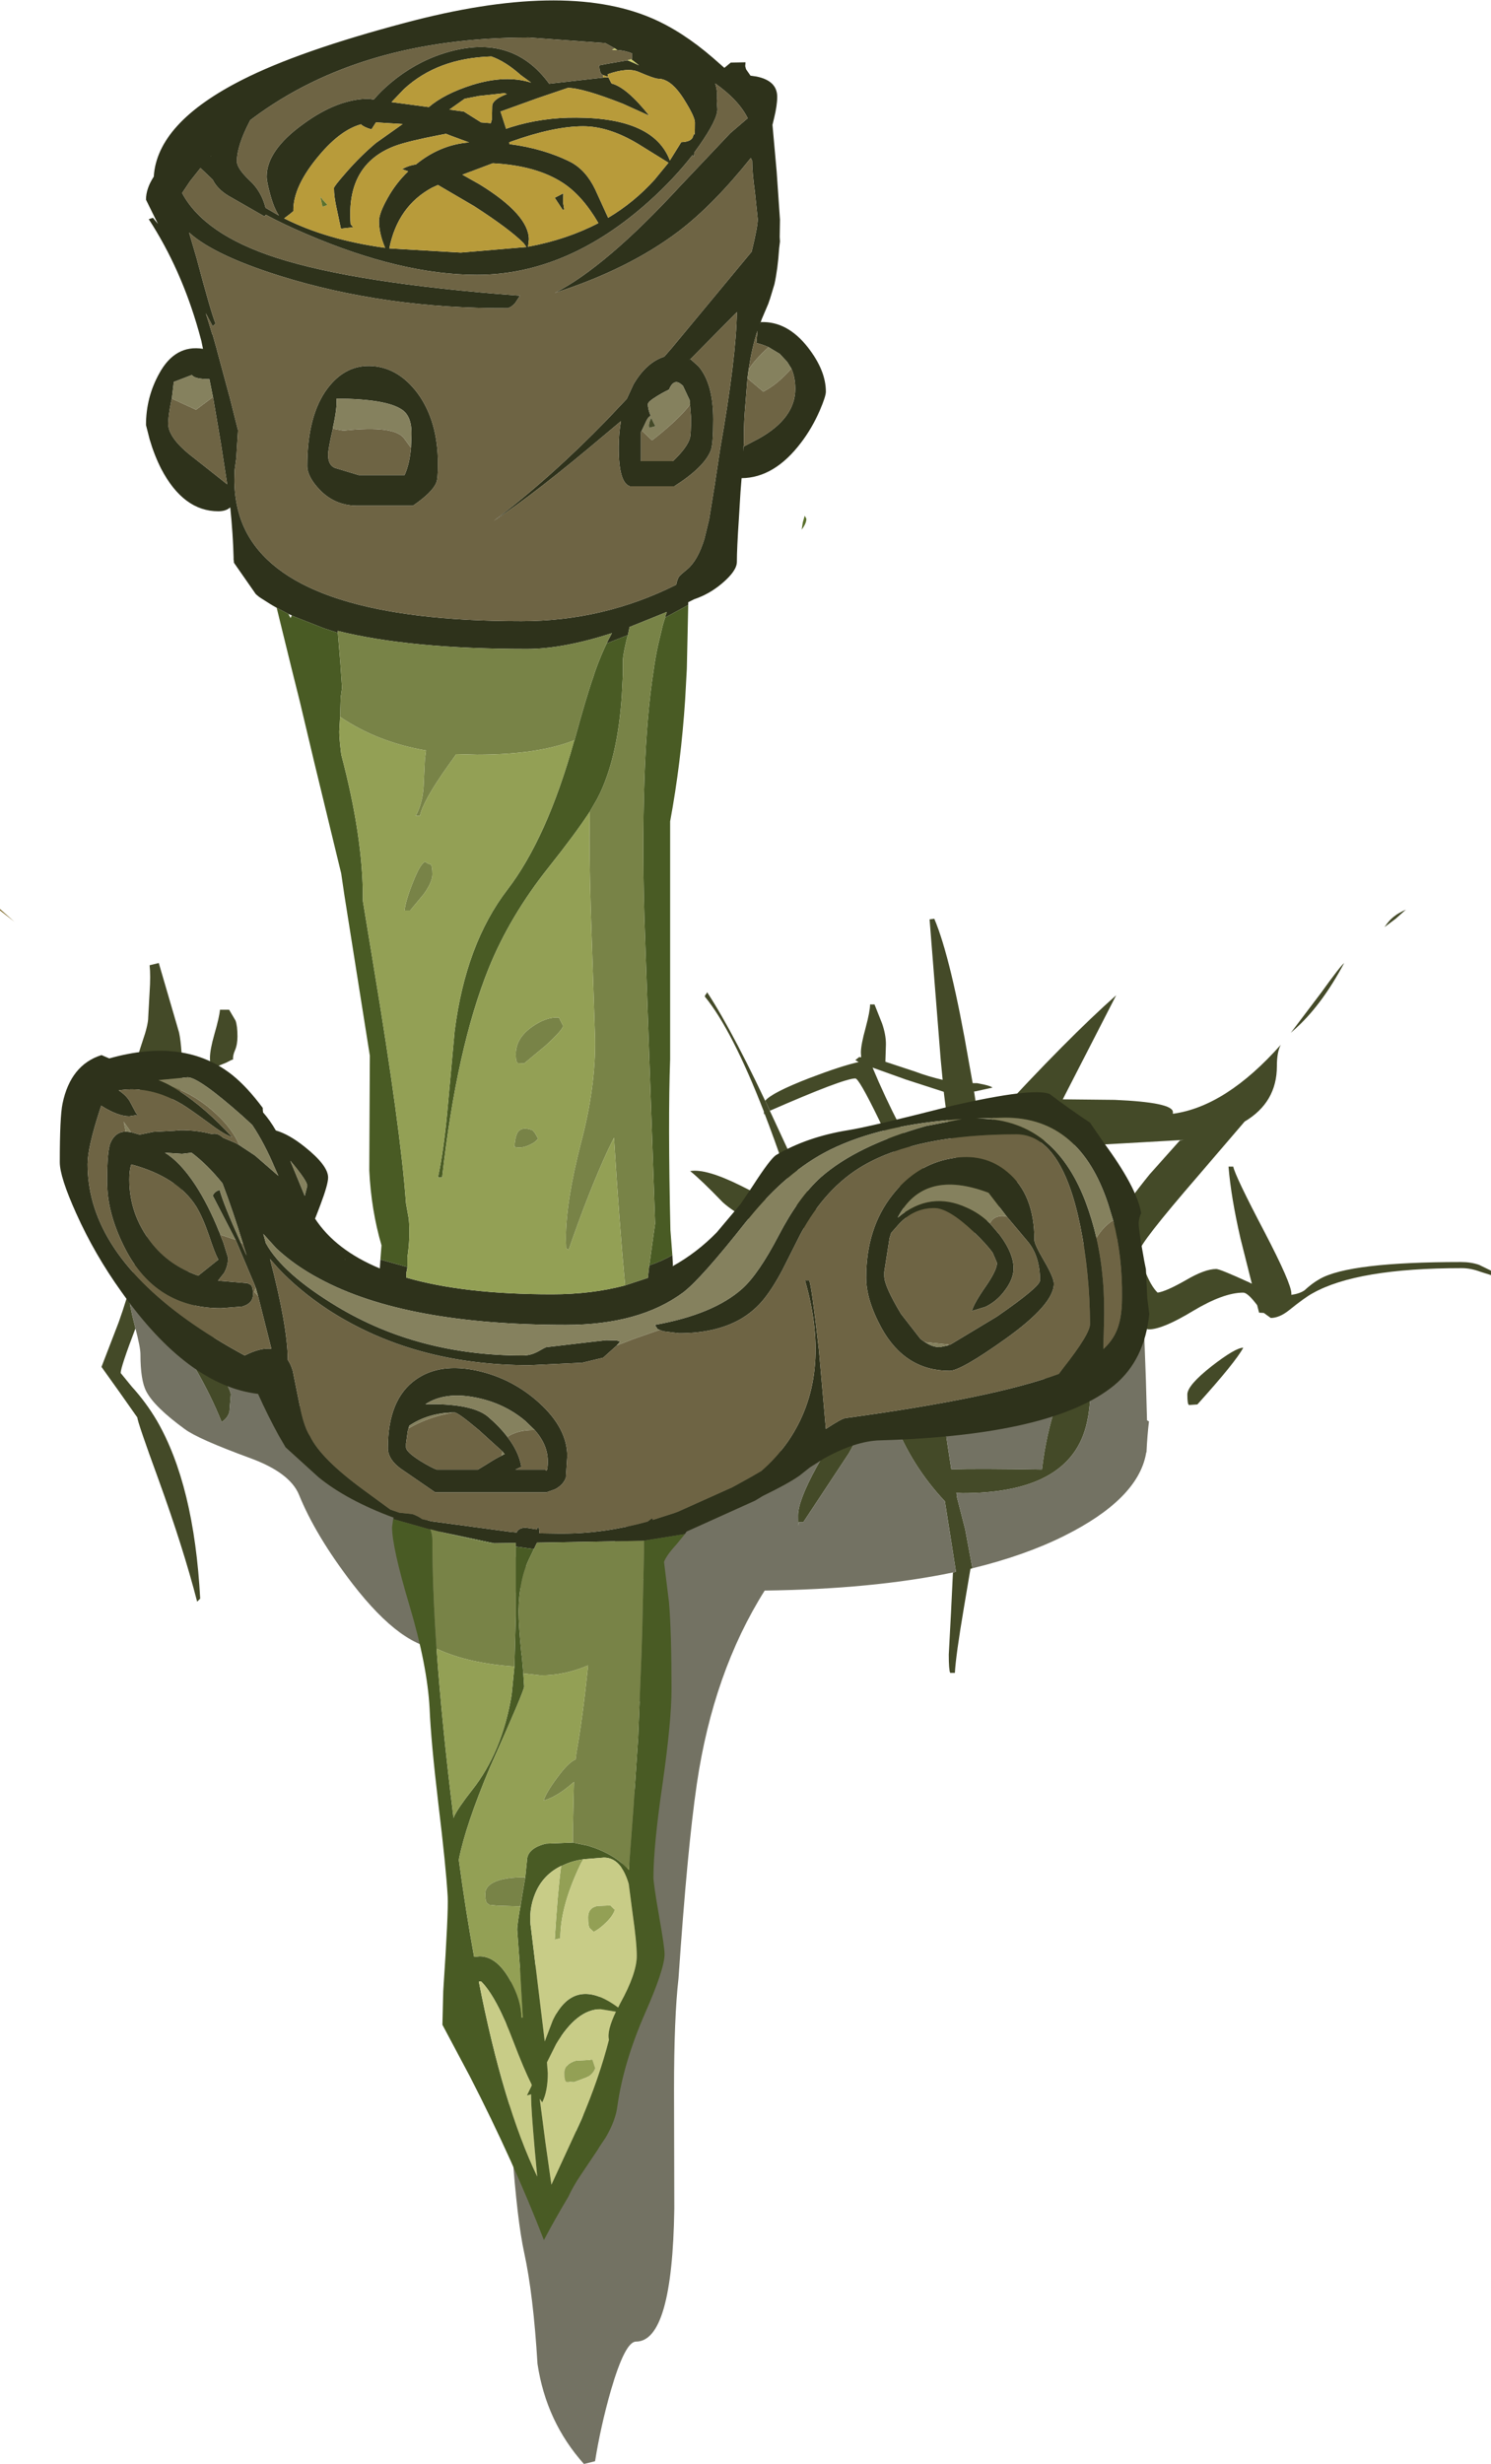 <?xml version="1.0" encoding="UTF-8" standalone="no"?>
<svg xmlns:ffdec="https://www.free-decompiler.com/flash" xmlns:xlink="http://www.w3.org/1999/xlink" ffdec:objectType="frame" height="442.9px" width="268.1px" xmlns="http://www.w3.org/2000/svg">
  <g transform="matrix(1.0, 0.0, 0.0, 1.0, 8.5, -60.35)">
    <use ffdec:characterId="779" height="442.9" transform="matrix(1.0, 0.0, 0.0, 1.0, -8.5, 60.35)" width="268.1" xlink:href="#shape0"/>
  </g>
  <defs>
    <g id="shape0" transform="matrix(1.0, 0.0, 0.0, 1.0, 8.5, -60.35)">
      <path d="M190.3 282.5 L191.3 280.9 Q194.5 276.0 198.25 271.4 L203.65 265.35 204.35 265.25 187.65 266.2 Q181.45 266.2 178.85 265.25 L177.35 268.0 Q170.45 279.8 165.35 282.95 L166.35 284.45 Q166.35 285.9 165.6 287.15 164.55 288.75 162.65 288.75 157.05 288.75 154.4 279.2 153.6 276.2 153.15 272.55 L152.9 269.35 Q152.9 268.65 149.5 261.5 145.95 254.2 145.3 254.2 143.2 254.2 129.95 260.0 L129.1 258.2 Q130.3 256.75 137.0 254.15 142.75 251.95 145.9 251.25 L145.3 250.9 146.0 250.35 146.35 250.4 146.3 249.55 Q146.3 248.15 147.15 245.1 147.95 242.1 147.95 240.9 L148.75 240.9 150.1 244.3 Q150.8 246.3 150.8 248.05 L150.7 251.2 156.0 252.95 Q158.55 253.9 161.0 254.45 L160.65 250.8 158.65 225.6 159.5 225.5 Q162.5 232.55 165.75 251.45 L166.4 255.05 167.2 255.05 168.45 255.3 Q169.75 255.6 169.95 255.85 L167.0 256.5 166.65 256.55 167.8 264.05 170.05 261.6 Q183.5 246.95 192.2 239.25 L182.6 257.95 191.95 258.05 Q202.4 258.5 202.4 260.25 L202.4 260.55 Q211.95 259.25 221.8 248.15 221.1 249.45 221.1 252.0 221.1 258.5 215.3 261.95 L206.9 271.75 Q196.35 283.95 196.35 285.3 196.35 285.95 197.25 288.45 198.4 291.5 199.65 292.7 201.15 292.5 204.75 290.45 208.15 288.45 210.2 288.45 210.85 288.45 216.1 290.85 L216.6 291.1 214.55 282.95 Q212.85 275.55 212.4 270.05 L213.25 270.05 Q213.65 271.85 218.85 281.75 223.7 291.05 223.7 292.85 L223.7 293.1 Q225.15 292.9 226.05 292.3 227.45 291.0 228.8 290.25 234.1 287.2 254.2 287.2 256.0 287.2 257.45 287.7 L259.6 288.75 259.6 289.55 257.7 288.95 Q255.95 288.3 254.35 288.3 235.55 288.3 227.55 292.8 226.15 293.55 223.3 295.85 221.55 297.25 220.0 297.25 L218.75 296.35 217.9 296.3 217.55 294.95 Q215.85 292.7 215.05 292.7 211.5 292.7 206.0 296.0 200.55 299.3 198.1 299.3 197.7 299.3 197.2 298.95 L196.75 292.5 196.5 291.25 195.95 289.15 195.9 289.0 Q193.9 282.45 190.3 282.5 M166.35 342.25 L166.0 342.35 164.85 349.15 Q163.35 358.0 163.2 361.05 L162.35 361.05 Q162.1 360.5 162.1 357.75 L162.5 350.25 162.85 343.0 163.4 342.9 162.55 337.45 161.4 330.2 Q155.45 323.9 152.25 315.7 L152.2 315.6 155.2 315.1 160.85 314.55 161.1 314.55 161.85 319.9 162.55 324.45 Q167.4 324.3 178.85 324.5 179.6 318.15 181.45 312.7 184.0 304.95 187.8 302.9 L187.6 309.95 Q187.5 315.2 186.2 318.5 182.15 328.75 164.55 328.75 L163.45 328.7 163.6 329.15 163.55 329.4 165.05 335.25 166.35 342.25 M142.35 317.85 L142.65 317.8 145.25 317.1 146.8 316.7 146.8 316.75 144.15 321.55 135.95 333.95 135.15 333.95 Q135.0 335.5 135.0 332.75 135.0 330.15 138.3 324.1 140.15 320.75 142.35 317.85 M118.65 238.7 Q123.6 246.25 130.85 262.0 139.2 280.1 142.55 286.0 L142.15 287.65 142.35 288.15 Q142.2 288.6 140.5 288.6 138.15 288.6 137.0 285.4 136.25 283.35 136.25 281.85 132.45 269.5 128.95 260.45 128.85 261.1 128.85 260.15 123.15 245.5 118.25 239.5 118.25 239.2 118.5 239.0 L118.65 238.7 M154.4 254.4 L148.4 252.25 Q152.75 262.7 159.45 273.6 L163.45 268.9 Q162.0 263.6 161.2 256.6 L154.4 254.4 M131.45 279.95 L130.05 280.5 Q125.4 279.9 121.5 276.5 117.6 272.45 115.6 270.85 118.45 270.35 124.85 273.55 131.05 276.6 131.85 278.4 L131.45 279.95 M34.2 246.65 Q34.2 248.1 33.75 249.15 33.35 250.05 33.4 250.8 33.2 250.8 32.2 251.35 L30.25 252.15 Q30.0 252.45 29.75 252.35 29.25 252.2 29.25 250.5 29.25 249.05 30.05 246.25 30.95 243.15 31.05 241.85 L32.7 241.85 33.85 243.8 Q34.2 244.75 34.2 246.65 M18.4 238.7 Q18.6 235.7 18.4 233.85 L20.05 233.45 23.7 245.95 Q24.3 248.75 24.3 255.05 24.3 256.5 22.85 257.65 21.6 258.6 20.75 258.6 17.3 258.6 16.35 255.45 L16.05 252.0 Q16.05 250.65 17.1 247.6 18.15 244.6 18.15 243.2 L18.4 238.7 M17.75 283.1 Q14.75 290.25 14.75 293.6 14.75 294.85 15.75 298.7 L15.8 298.9 15.85 299.15 Q13.2 306.1 13.2 307.15 L15.2 309.6 Q17.75 312.4 19.7 315.7 26.4 327.25 27.5 347.7 L26.95 348.25 Q24.45 338.55 19.95 326.15 16.2 315.9 16.2 315.15 L13.0 310.6 9.75 306.05 12.85 298.0 Q15.95 289.25 15.95 285.15 15.95 283.4 16.7 283.15 L17.75 283.1 M26.1 299.85 Q27.3 300.95 30.1 305.45 33.0 310.05 33.0 311.0 L32.75 314.15 Q32.4 315.3 31.35 315.95 29.45 311.2 26.65 306.35 25.55 304.5 25.55 300.3 25.55 298.6 25.85 299.2 L26.1 300.15 26.1 299.85 M223.6 246.0 L229.05 238.8 Q232.5 234.0 233.2 233.45 229.05 241.25 224.05 245.6 L223.6 246.0 M242.35 224.95 Q242.9 224.5 244.3 223.85 L242.45 225.5 240.45 227.0 Q241.3 225.7 242.35 224.95 M205.3 312.9 Q205.0 312.8 205.0 311.0 205.0 309.35 209.4 305.9 213.65 302.6 215.05 302.6 213.7 305.15 206.8 312.8 L205.3 312.9" fill="#444a28" fill-rule="evenodd" stroke="none"/>
      <path d="M197.2 298.95 L197.55 308.45 197.75 315.65 198.1 315.85 Q197.8 318.35 197.65 321.45 L197.6 321.4 197.55 321.75 Q196.0 329.85 182.9 336.4 175.8 339.95 166.35 342.25 L165.05 335.25 163.55 329.4 163.6 329.15 163.45 328.7 164.55 328.75 Q182.15 328.75 186.2 318.5 187.5 315.2 187.6 309.95 L187.8 302.9 Q184.0 304.95 181.45 312.7 179.6 318.15 178.85 324.5 167.4 324.3 162.55 324.45 L161.85 319.9 161.1 314.55 163.25 314.5 168.45 314.25 173.25 314.0 178.6 308.95 180.55 306.95 181.8 305.6 182.1 305.3 185.75 301.35 Q185.75 300.3 184.25 297.3 182.75 294.25 182.75 293.1 182.75 289.75 184.45 286.75 186.1 283.8 188.45 282.85 L190.3 282.5 Q193.9 282.45 195.9 289.0 L195.95 289.15 196.5 291.25 196.75 292.5 197.2 298.95 M162.85 343.0 Q148.4 346.0 129.0 346.25 119.75 360.95 116.8 381.0 115.1 392.55 113.5 416.0 112.7 423.0 112.7 436.0 L112.75 457.35 Q112.4 481.25 105.85 481.25 103.9 481.25 101.35 490.0 99.5 496.5 98.5 502.75 L96.5 503.25 Q89.7 495.65 88.15 485.25 87.4 472.8 85.75 465.25 84.5 459.5 83.6 447.0 82.75 435.5 82.75 427.0 82.4 422.65 82.7 419.5 83.4 413.5 87.0 413.5 90.1 413.5 92.55 426.9 93.9 434.1 95.5 446.25 L95.75 446.25 Q97.3 430.85 101.5 406.3 L108.25 366.75 Q104.4 365.95 101.55 361.55 99.5 358.3 99.5 357.0 99.5 356.35 103.05 350.5 106.55 344.7 107.25 344.25 103.4 343.9 102.05 342.55 101.25 341.75 101.25 340.25 101.25 332.6 126.0 323.25 134.85 319.9 142.35 317.85 140.15 320.75 138.3 324.1 135.0 330.15 135.0 332.75 135.0 335.5 135.15 333.95 L135.95 333.95 144.15 321.55 146.8 316.75 152.2 315.6 152.25 315.7 Q155.45 323.9 161.4 330.2 L162.55 337.45 163.4 342.9 162.85 343.0 M17.75 283.1 L19.55 279.0 Q24.3 268.65 24.25 274.25 L25.0 286.0 Q25.7 293.6 27.5 297.5 29.3 301.35 40.95 309.85 55.2 320.25 56.5 321.5 61.95 326.7 69.25 334.5 75.0 339.75 81.5 339.75 84.7 339.75 86.05 341.8 86.75 342.85 86.75 344.0 86.75 345.1 71.0 356.75 63.95 356.75 54.9 345.05 48.25 336.4 45.25 329.0 43.6 325.05 36.5 322.45 27.1 319.0 24.75 317.25 19.25 313.25 17.8 310.45 16.75 308.45 16.75 303.75 16.75 302.55 15.8 298.9 L15.75 298.7 Q14.75 294.85 14.75 293.6 14.75 290.25 17.75 283.1 M26.1 299.85 L26.1 300.15 25.85 299.2 Q25.55 298.6 25.55 300.3 25.55 304.5 26.65 306.35 29.45 311.2 31.35 315.95 32.4 315.3 32.75 314.15 L33.0 311.0 Q33.0 310.05 30.1 305.45 27.3 300.95 26.1 299.85" fill="#737263" fill-rule="evenodd" stroke="none"/>
      <path d="M-5.95 226.0 L-8.5 224.0 -8.5 223.75 -5.95 226.0" fill="#77611f" fill-rule="evenodd" stroke="none"/>
      <path d="M105.0 71.0 L105.15 70.95 105.15 69.95 Q103.95 69.45 102.5 69.35 L102.05 69.05 100.35 68.1 86.6 67.1 Q56.35 67.1 36.9 81.65 L36.5 81.95 36.45 82.05 Q34.1 86.55 34.1 89.35 34.1 90.6 36.35 92.75 38.5 94.7 39.25 97.7 L41.65 99.1 Q40.75 97.75 40.1 95.35 39.45 93.0 39.45 92.1 39.45 87.4 45.95 82.7 52.2 78.1 57.85 78.1 L58.7 78.25 Q60.0 76.7 61.8 75.2 66.05 71.65 71.1 70.0 83.4 66.0 90.25 75.4 L99.95 74.3 100.8 74.25 100.9 74.25 101.45 75.35 Q104.2 76.05 108.25 81.15 L103.5 79.0 Q96.25 76.15 93.6 76.15 L88.15 78.0 81.5 80.4 82.5 83.5 83.4 83.2 Q89.0 81.45 95.15 81.5 109.1 81.55 111.95 89.2 L114.0 85.9 Q115.55 85.85 116.0 85.15 L116.3 84.4 Q116.45 85.1 116.45 82.35 116.45 81.35 114.55 78.3 112.2 74.5 109.85 74.5 109.2 74.5 106.4 73.3 104.4 72.4 100.75 73.7 L100.85 74.15 100.8 74.1 100.7 74.1 99.95 73.85 99.85 73.8 Q99.3 73.55 99.25 72.1 L100.8 71.8 104.3 71.2 104.5 71.25 105.55 71.7 106.4 72.1 105.0 71.0 M40.05 168.9 L38.4 167.85 38.1 167.65 37.5 167.15 33.6 161.55 33.55 161.4 33.55 161.15 33.5 160.95 33.5 160.75 33.5 160.5 Q33.4 156.4 32.9 151.55 32.15 152.25 30.75 152.25 24.5 152.25 20.5 144.65 19.25 142.2 18.4 139.3 L17.75 136.75 Q17.75 131.75 20.15 127.45 23.0 122.25 28.0 123.05 L27.7 121.6 27.25 119.95 Q24.1 108.75 18.25 99.75 L19.0 99.5 19.9 100.6 17.75 96.25 Q17.75 94.25 19.15 92.1 19.75 82.45 35.05 74.7 45.3 69.5 64.35 64.45 92.85 56.85 108.65 63.6 114.15 65.95 119.7 70.75 L121.75 72.55 122.9 71.6 125.55 71.55 125.5 72.25 125.65 72.8 126.45 73.95 127.5 74.1 Q131.25 74.85 131.25 77.75 131.25 79.3 130.7 81.55 L130.4 82.8 131.15 91.15 131.75 99.85 131.7 102.95 131.75 103.75 131.6 105.0 Q131.35 108.75 130.75 111.45 L129.9 114.25 129.9 114.2 129.65 114.95 128.65 117.3 128.5 117.65 128.1 118.75 128.3 118.25 Q133.0 118.05 136.7 122.7 140.0 126.9 140.0 130.75 140.0 131.6 138.9 134.15 137.5 137.35 135.55 139.9 130.75 146.25 124.85 146.3 L124.65 148.8 124.35 153.75 Q124.0 159.0 124.0 161.35 124.0 162.95 121.35 165.2 119.05 167.15 116.35 168.05 L115.25 168.6 115.25 169.1 111.1 171.35 111.15 171.1 111.4 170.35 104.7 173.05 104.4 174.5 100.6 176.0 100.8 175.55 101.45 174.3 101.55 174.15 Q92.7 177.0 86.25 177.0 65.2 177.0 52.2 173.75 L52.25 173.95 52.25 174.1 49.8 173.3 43.95 171.0 43.95 170.95 43.55 170.8 41.25 169.6 40.05 168.9 M112.4 285.95 L112.5 287.75 112.45 287.95 Q116.85 285.5 120.4 281.85 L124.65 276.8 126.9 273.45 Q129.9 268.8 131.0 268.0 136.6 264.7 144.0 263.5 147.65 262.95 162.95 259.05 177.25 255.8 180.25 257.0 183.6 259.55 187.5 262.15 L189.9 265.65 Q195.9 273.75 196.7 278.4 196.25 279.4 196.25 280.25 196.25 281.5 197.25 287.0 L197.55 288.5 197.8 293.75 198.15 296.5 Q197.35 304.8 191.85 309.35 180.9 318.35 149.75 319.25 145.35 319.35 139.6 322.55 L137.15 324.1 135.25 325.6 Q133.2 327.05 128.65 329.25 L128.25 329.5 127.25 330.1 114.95 335.65 114.65 336.1 107.2 337.3 88.05 337.65 87.5 338.8 84.25 338.35 84.25 337.7 80.35 337.75 70.65 335.7 70.25 335.6 68.9 335.25 68.9 335.3 62.2 333.4 62.3 333.15 Q53.9 330.05 48.8 325.9 L42.85 320.5 41.6 318.35 Q39.7 314.9 37.9 310.9 25.25 309.4 13.3 292.5 8.5 285.8 5.2 278.45 2.25 271.9 2.25 269.25 2.25 261.1 2.75 258.7 4.2 251.75 9.75 250.0 L11.15 250.6 Q24.75 246.75 33.35 253.65 36.0 255.8 38.75 259.5 L38.75 259.75 38.8 260.3 Q40.0 261.65 41.1 263.55 43.5 264.25 46.3 266.5 50.5 269.85 50.5 272.0 50.5 273.25 49.1 276.95 L48.45 278.65 48.15 279.4 Q51.85 285.05 59.8 288.35 L59.85 287.55 59.9 286.75 64.75 288.1 64.65 288.75 64.55 289.1 64.55 290.0 Q74.9 293.0 90.75 293.0 97.9 293.0 103.9 291.4 L108.0 290.05 108.25 287.8 Q110.6 287.0 112.4 285.95 M83.05 85.95 L83.1 86.25 Q89.3 87.05 94.15 89.5 96.85 90.95 98.5 94.35 L100.85 99.5 Q105.55 96.7 109.2 92.65 L111.7 89.6 106.3 86.25 Q101.0 83.05 96.35 83.05 91.1 83.05 83.4 85.8 L83.05 85.95 M82.2 77.1 L77.6 77.6 75.05 78.1 72.3 80.05 74.9 80.4 78.0 82.35 79.75 82.5 79.95 81.8 80.0 79.45 Q80.0 78.25 82.65 77.25 L82.2 77.1 M92.75 96.45 L92.75 96.5 92.75 96.75 92.95 98.0 92.7 98.1 91.25 95.9 92.8 95.1 92.75 96.3 92.75 96.45 M120.5 80.0 Q120.5 81.85 117.25 86.5 L116.35 87.75 116.25 88.5 116.0 88.25 Q112.65 92.55 108.25 96.5 93.5 109.75 77.25 109.75 63.6 109.75 46.55 102.4 42.55 100.7 39.3 98.95 L39.05 99.25 32.5 95.5 Q30.55 94.3 29.75 92.65 L27.55 90.55 25.65 92.95 24.25 95.05 Q28.2 102.45 41.1 106.65 55.45 111.3 85.0 113.5 L84.15 114.8 Q83.45 115.6 82.75 115.75 60.65 115.85 41.7 109.9 29.95 106.2 25.5 102.15 L26.85 106.75 Q29.4 116.4 30.25 118.5 L29.75 119.0 28.5 116.65 29.0 118.25 29.65 120.4 29.7 120.4 30.5 123.2 30.5 123.25 32.7 131.4 32.75 131.55 34.25 137.5 34.3 137.65 34.3 137.7 34.0 142.45 34.0 142.6 33.7 144.8 33.65 146.55 33.65 147.0 Q33.7 149.55 34.25 151.8 34.85 154.3 36.05 156.45 44.8 172.0 85.25 172.0 100.05 172.0 113.1 165.45 113.25 164.55 113.6 164.0 113.75 163.75 115.1 162.65 116.95 161.1 118.15 157.25 L119.0 153.75 120.0 147.6 121.0 141.0 Q123.9 124.5 124.0 116.45 L115.85 124.7 115.35 125.15 115.65 124.9 117.1 126.2 Q119.75 129.3 119.75 135.75 119.75 140.2 119.3 141.35 118.1 144.35 112.75 147.75 L104.75 147.75 Q102.75 147.1 102.75 140.85 102.75 138.3 103.15 136.05 L100.35 138.4 Q87.9 148.95 80.25 154.0 90.45 146.3 100.6 135.85 L104.2 132.05 105.4 129.45 Q107.7 125.5 110.95 124.45 L112.3 122.9 126.65 105.6 Q127.75 101.1 127.75 99.75 L127.25 94.95 Q126.75 91.3 126.75 89.25 L126.5 88.75 Q119.8 97.15 113.5 101.95 104.5 108.75 91.25 113.0 100.4 108.35 113.85 93.75 L122.8 84.3 125.95 81.6 Q124.3 78.3 120.1 75.35 120.6 76.85 120.4 78.45 L120.5 80.0 M85.15 73.85 Q82.4 71.4 79.85 70.5 70.15 70.8 64.15 76.35 L61.9 78.7 68.6 79.6 Q71.4 77.2 76.45 75.6 82.45 73.75 87.0 75.2 L85.15 73.85 M29.4 88.4 L29.4 88.45 29.45 88.35 29.4 88.4 M56.4 82.7 Q52.75 83.7 48.95 88.2 44.15 93.85 44.25 98.3 L43.65 98.8 42.6 99.6 Q50.2 103.45 60.75 104.9 59.65 102.3 59.65 100.1 59.65 98.7 61.2 95.95 62.7 93.25 64.9 91.15 L63.8 90.75 Q64.95 90.1 66.3 89.9 70.65 86.35 75.85 85.95 L72.45 84.7 71.7 84.4 70.65 84.6 Q64.95 85.7 62.6 86.55 53.7 89.85 54.55 100.65 L55.0 101.2 52.8 101.45 52.05 97.9 Q51.55 95.7 51.55 94.15 51.55 93.85 53.65 91.45 56.25 88.45 59.1 86.05 L63.9 82.65 59.1 82.35 58.3 83.6 Q57.0 83.25 56.4 82.7 M69.15 94.1 Q63.0 97.45 61.5 105.0 L74.35 105.75 86.15 104.75 85.65 104.05 Q83.1 101.5 76.75 97.4 L70.25 93.6 69.15 94.1 M74.65 91.75 L77.75 93.5 Q86.6 98.95 86.6 103.4 L86.45 104.7 Q93.45 103.4 99.1 100.45 96.25 95.55 92.75 93.25 87.95 90.1 80.1 89.7 L76.25 91.15 74.65 91.75 M46.75 144.1 Q46.75 135.0 50.4 130.15 53.7 125.8 58.5 126.15 63.2 126.5 66.6 131.05 70.25 136.05 70.25 143.75 70.25 146.45 69.95 147.1 69.25 148.85 65.75 151.25 L55.75 151.25 Q51.75 151.25 49.0 148.4 46.75 146.05 46.75 144.1 M51.35 137.4 Q50.5 141.05 50.5 142.1 50.5 143.95 51.7 144.45 L56.0 145.75 64.25 145.75 Q65.15 143.75 65.4 140.85 L65.5 138.25 Q65.5 135.15 63.8 134.0 61.0 132.05 52.0 132.0 52.15 133.65 51.35 137.25 L51.35 137.4 M29.8 131.75 L29.15 128.5 Q26.5 128.5 26.0 127.75 L22.75 129.0 22.4 132.0 22.25 132.65 Q21.75 135.2 21.75 136.5 21.75 139.15 26.35 142.65 L32.35 147.4 31.25 140.25 29.85 132.0 29.8 131.75 M129.7 122.75 Q128.7 122.3 127.5 122.0 L127.7 119.8 Q126.7 122.85 126.1 126.85 L125.9 128.3 125.4 134.65 Q125.25 136.8 125.25 139.2 L125.25 139.8 125.25 140.0 125.15 141.5 125.25 140.6 128.0 139.15 Q134.5 135.5 134.5 130.25 134.5 128.2 133.8 126.6 L133.05 125.4 131.7 123.95 129.7 122.75 M115.5 132.25 L114.3 129.7 114.2 129.6 113.75 129.25 Q112.25 128.3 111.4 131.6 L111.75 130.4 Q110.7 130.9 109.65 131.55 108.0 132.55 108.0 133.0 108.0 133.85 108.5 135.1 108.1 135.25 107.75 135.95 L106.9 137.75 106.75 138.0 106.75 143.25 112.5 143.25 Q115.1 140.75 115.55 139.1 115.75 138.5 115.75 135.35 L115.5 132.25 M102.4 302.2 L99.95 304.4 96.2 305.3 86.75 305.75 Q65.9 305.75 50.55 295.8 45.3 292.35 41.5 288.3 L40.05 286.65 Q43.2 298.7 43.25 304.8 43.8 305.6 44.15 306.8 L45.4 313.0 Q46.1 316.65 47.15 318.35 L47.25 318.5 Q49.15 322.5 56.85 328.15 L61.7 331.7 63.3 332.25 65.65 332.5 Q66.65 332.85 67.4 333.4 L69.1 333.8 83.25 335.7 84.4 335.8 Q84.75 334.95 86.05 334.95 L88.0 335.25 88.25 334.85 Q88.45 334.8 88.5 335.95 L91.9 336.0 92.75 336.0 Q100.15 336.0 107.95 333.85 L108.75 333.25 108.9 333.55 111.25 332.8 112.65 332.35 113.35 332.1 123.15 327.7 123.8 327.35 126.6 325.8 128.4 324.75 Q131.1 322.4 133.15 319.5 141.25 307.8 136.25 290.5 L137.0 290.5 Q137.45 291.55 138.75 303.05 L140.0 317.2 Q142.8 315.35 143.5 315.25 170.35 311.6 181.9 307.3 L182.65 306.3 Q187.5 300.15 187.5 298.35 187.45 289.1 185.75 280.75 182.4 264.25 174.25 264.25 156.45 264.25 146.75 269.85 139.95 273.8 135.45 282.15 L132.15 288.7 Q130.2 292.35 128.4 294.4 126.7 296.3 124.5 297.55 120.1 300.0 113.6 300.0 L110.75 299.65 110.1 299.4 109.75 299.25 109.25 298.5 Q119.8 296.6 124.95 292.0 127.9 289.35 131.5 282.45 135.1 275.55 139.1 271.95 145.6 266.25 158.0 262.75 L164.45 261.5 Q150.0 262.45 140.7 267.05 133.0 270.9 126.2 279.3 L125.7 279.9 Q117.55 290.25 114.3 292.7 106.45 298.5 93.25 298.5 64.4 298.5 49.05 290.25 44.5 287.85 41.15 284.7 L38.85 282.15 39.3 283.8 Q42.3 289.3 52.2 295.25 66.8 304.0 85.5 304.0 86.95 304.0 88.3 303.25 89.6 302.5 89.75 302.5 L97.0 301.65 100.5 301.25 102.4 301.3 103.0 301.5 102.4 302.2 M169.5 280.25 L171.25 282.3 171.4 282.5 Q173.75 285.7 173.75 288.35 173.75 290.35 172.0 292.55 170.65 294.3 168.7 295.25 L166.25 296.0 Q166.6 294.65 168.8 291.5 170.55 288.95 170.75 287.65 L170.75 287.35 170.75 287.3 170.0 285.55 Q168.95 284.05 166.55 281.75 162.05 277.5 159.5 277.5 155.65 277.5 152.9 280.65 L151.8 281.9 151.75 281.95 151.7 282.05 151.7 282.1 151.45 282.9 150.5 288.95 150.5 289.75 Q150.5 291.5 153.5 296.5 L157.0 301.0 157.8 301.6 157.85 301.6 Q159.15 302.5 160.5 302.5 L161.9 302.2 162.45 302.0 170.75 297.0 Q178.5 291.65 178.5 290.5 178.5 286.1 176.25 283.45 L172.55 279.05 169.25 274.75 Q157.6 270.35 152.95 279.15 L152.95 279.2 Q158.75 274.35 165.4 277.45 167.65 278.45 169.5 280.25 M152.0 275.1 Q156.2 269.75 162.4 268.6 168.5 267.45 172.75 271.1 177.5 275.1 177.5 283.25 177.5 284.0 179.25 287.0 181.0 290.0 181.0 291.1 181.0 294.8 172.25 301.05 164.25 306.75 162.25 306.75 154.25 306.75 150.0 299.05 147.25 294.0 147.25 290.0 147.25 281.1 152.0 275.1 M22.5 255.7 L22.75 255.85 23.55 256.35 23.65 256.4 Q28.45 259.5 33.25 264.75 31.9 264.35 29.25 262.35 25.65 259.7 24.25 258.85 18.5 255.45 12.85 256.35 14.15 257.2 14.8 258.25 L16.0 260.5 16.3 260.75 14.75 261.0 Q12.7 261.0 9.7 259.1 L9.5 259.7 Q7.25 266.6 7.25 269.6 7.25 273.1 8.2 276.5 12.45 291.5 35.5 304.0 38.35 302.55 40.3 302.8 L37.9 293.3 37.55 292.05 37.2 291.1 34.2 284.0 33.85 283.2 29.75 275.25 30.0 274.85 Q30.4 274.4 31.0 274.25 31.7 276.85 34.75 283.6 L35.85 286.05 35.2 283.95 Q33.4 278.05 31.5 273.05 28.75 269.65 25.95 267.55 L24.25 267.75 21.15 267.55 Q23.85 269.15 26.6 273.3 28.95 276.9 30.9 281.75 L31.15 282.3 31.1 282.3 31.65 283.65 32.45 286.25 32.5 286.35 32.5 286.5 Q32.5 287.9 31.8 289.15 L30.7 290.55 36.0 291.0 36.5 291.25 Q36.95 291.5 37.0 292.75 L37.0 293.0 Q37.0 294.65 35.05 295.2 L31.25 295.5 Q19.5 295.5 14.0 284.8 11.1 279.15 10.8 274.05 L10.75 272.75 Q10.75 267.1 11.4 265.7 12.25 263.8 14.1 263.75 L15.05 263.85 16.6 264.3 19.05 263.8 22.85 263.6 24.0 263.5 Q26.95 263.5 29.6 264.2 30.55 263.9 31.6 264.85 L33.85 265.8 34.55 266.2 37.35 268.05 41.55 271.7 40.9 270.25 Q39.05 265.85 36.85 262.55 L35.05 260.9 Q27.25 254.0 25.25 254.0 L20.0 254.5 Q21.2 254.95 22.5 255.7 M30.7 286.65 Q30.1 285.55 29.05 282.35 27.95 279.15 26.8 277.25 23.45 271.9 15.1 269.65 14.75 270.7 14.75 272.35 14.75 278.6 18.65 283.65 21.85 287.8 27.15 289.65 L30.65 286.85 30.75 286.75 30.7 286.65 M46.75 273.5 Q46.75 272.6 43.7 269.0 L46.3 275.3 46.75 273.5 M53.5 286.65 L53.55 286.75 53.6 286.75 53.5 286.65 M87.65 317.4 L86.0 315.8 Q82.3 312.65 77.25 311.6 71.95 310.5 68.5 312.45 L68.0 312.75 70.0 312.75 Q76.75 312.9 79.25 315.0 81.35 316.8 82.75 318.65 84.8 321.3 85.25 324.0 L84.2 324.5 89.5 324.5 89.75 324.7 Q90.0 324.55 90.0 323.0 90.0 320.05 87.65 317.4 M64.8 317.65 L64.8 317.7 64.5 319.85 64.5 320.05 64.5 320.5 Q64.5 321.3 67.0 322.9 68.95 324.1 70.0 324.5 L77.45 324.5 78.85 323.65 Q80.8 322.4 81.7 322.0 82.1 321.75 82.25 321.75 L81.85 321.25 77.6 317.4 Q73.85 314.25 73.25 314.25 L72.95 314.25 Q69.15 314.3 66.0 316.05 L65.1 316.6 64.8 317.65 M61.25 320.6 Q61.25 311.85 66.3 308.3 70.65 305.25 77.4 306.75 83.65 308.15 88.45 312.5 93.5 317.1 93.5 322.1 L93.25 325.95 Q92.8 327.25 91.3 328.05 L89.75 328.6 69.75 328.6 63.5 324.3 Q61.35 322.7 61.25 320.8 L61.25 320.6 M191.65 279.7 L190.75 276.75 Q185.65 261.25 172.25 261.25 L166.95 261.4 Q180.9 261.25 186.65 276.25 187.85 279.4 188.65 282.85 190.3 290.1 190.0 298.6 L189.9 302.85 Q191.3 301.55 192.05 300.05 193.25 297.7 193.25 293.6 193.35 286.3 191.65 279.7" fill="#2e321b" fill-rule="evenodd" stroke="none"/>
      <path d="M102.5 69.35 Q103.95 69.45 105.15 69.95 L105.15 70.95 105.0 71.0 104.3 71.2 100.8 71.8 99.25 72.1 Q99.3 73.55 99.85 73.8 L99.95 73.85 99.95 74.3 90.25 75.4 Q83.4 66.0 71.1 70.0 66.05 71.65 61.8 75.2 60.0 76.7 58.7 78.25 L57.85 78.1 Q52.2 78.1 45.95 82.7 39.45 87.4 39.45 92.1 39.45 93.0 40.1 95.35 40.75 97.75 41.65 99.1 L39.25 97.7 Q38.5 94.7 36.35 92.75 34.1 90.6 34.1 89.35 34.1 86.55 36.45 82.05 L36.5 81.95 36.9 81.65 Q56.35 67.1 86.6 67.1 L100.35 68.1 102.05 69.05 101.55 69.3 102.5 69.35 M120.5 80.0 L120.4 78.45 Q120.6 76.85 120.1 75.35 124.3 78.3 125.95 81.6 L122.8 84.3 113.85 93.75 Q100.4 108.35 91.25 113.0 104.5 108.75 113.5 101.95 119.8 97.15 126.5 88.75 L126.75 89.25 Q126.75 91.3 127.25 94.95 L127.75 99.75 Q127.75 101.1 126.65 105.6 L112.3 122.9 110.95 124.45 Q107.7 125.5 105.4 129.45 L104.2 132.05 100.6 135.85 Q90.45 146.3 80.25 154.0 87.9 148.95 100.35 138.4 L103.15 136.05 Q102.75 138.3 102.75 140.85 102.75 147.1 104.75 147.75 L112.75 147.75 Q118.1 144.35 119.3 141.35 119.75 140.2 119.75 135.75 119.75 129.3 117.1 126.2 L115.65 124.9 115.35 125.15 115.85 124.7 124.0 116.45 Q123.9 124.5 121.0 141.0 L120.0 147.6 119.0 153.75 118.15 157.25 Q116.95 161.1 115.1 162.65 113.75 163.75 113.6 164.0 113.25 164.55 113.1 165.45 100.05 172.0 85.25 172.0 44.8 172.0 36.05 156.45 34.85 154.3 34.25 151.8 33.7 149.55 33.65 147.0 L33.65 146.55 33.7 144.8 34.0 142.6 34.0 142.45 34.3 137.7 34.3 137.65 34.25 137.5 32.75 131.55 32.7 131.4 30.5 123.25 30.5 123.2 29.7 120.4 29.65 120.4 29.0 118.25 28.5 116.65 29.75 119.0 30.25 118.5 Q29.4 116.4 26.85 106.75 L25.5 102.15 Q29.95 106.2 41.7 109.9 60.65 115.85 82.75 115.75 83.45 115.6 84.15 114.8 L85.0 113.5 Q55.45 111.3 41.1 106.65 28.2 102.45 24.25 95.05 L25.65 92.95 27.55 90.55 29.75 92.65 Q30.55 94.3 32.5 95.5 L39.05 99.25 39.3 98.95 Q42.55 100.7 46.55 102.4 63.6 109.75 77.25 109.75 93.5 109.75 108.25 96.5 112.65 92.55 116.0 88.25 L116.25 88.5 116.35 87.75 117.25 86.5 Q120.5 81.85 120.5 80.0 M46.75 144.1 Q46.75 146.05 49.0 148.4 51.75 151.25 55.75 151.25 L65.75 151.25 Q69.25 148.85 69.95 147.1 70.25 146.45 70.25 143.75 70.25 136.05 66.6 131.05 63.2 126.5 58.5 126.15 53.7 125.8 50.4 130.15 46.75 135.0 46.75 144.1 M65.4 140.85 Q65.15 143.75 64.25 145.75 L56.0 145.75 51.7 144.45 Q50.5 143.95 50.5 142.1 50.5 141.05 51.35 137.4 L53.25 137.75 Q62.5 136.75 64.2 139.2 L65.4 140.85 M22.4 132.0 L26.75 134.0 29.75 131.75 29.8 131.75 29.85 132.0 31.25 140.25 32.35 147.4 26.35 142.65 Q21.75 139.15 21.75 136.5 21.75 135.2 22.25 132.65 L22.4 132.0 M126.1 126.85 Q126.7 122.85 127.7 119.8 L127.5 122.0 Q128.7 122.3 129.7 122.75 L129.15 123.25 Q126.85 125.45 126.1 126.85 M133.8 126.6 Q134.5 128.2 134.5 130.25 134.5 135.5 128.0 139.15 L125.25 140.6 125.15 141.5 125.25 140.0 125.25 139.8 125.25 139.2 Q125.25 136.8 125.4 134.65 L125.9 128.3 126.25 128.65 128.75 130.75 Q131.3 129.45 133.8 126.6 M106.9 137.75 L108.75 139.5 Q113.45 135.85 115.6 133.05 L115.5 132.25 115.75 135.35 Q115.75 138.5 115.55 139.1 115.1 140.75 112.5 143.25 L106.75 143.25 106.75 138.0 106.9 137.75 M110.1 299.4 L110.75 299.65 113.6 300.0 Q120.1 300.0 124.5 297.55 126.7 296.3 128.4 294.4 130.2 292.35 132.15 288.7 L135.45 282.15 Q139.95 273.8 146.75 269.85 156.45 264.25 174.25 264.25 182.4 264.25 185.75 280.75 187.45 289.1 187.5 298.35 187.5 300.15 182.65 306.3 L181.9 307.3 Q170.35 311.6 143.5 315.25 142.8 315.35 140.0 317.2 L138.75 303.05 Q137.45 291.55 137.0 290.5 L136.25 290.5 Q141.25 307.8 133.15 319.5 131.1 322.4 128.4 324.75 L126.6 325.8 123.8 327.35 123.15 327.7 113.35 332.1 112.65 332.35 111.25 332.8 108.9 333.55 108.75 333.25 107.95 333.85 Q100.15 336.0 92.75 336.0 L91.9 336.0 88.5 335.95 Q88.45 334.8 88.25 334.85 L88.0 335.25 86.05 334.95 Q84.75 334.95 84.4 335.8 L83.25 335.7 69.1 333.8 67.4 333.4 Q66.65 332.85 65.65 332.5 L63.3 332.25 61.7 331.7 56.85 328.15 Q49.15 322.5 47.25 318.5 L47.15 318.35 Q46.1 316.65 45.4 313.0 L44.15 306.8 Q43.8 305.6 43.25 304.8 43.2 298.7 40.05 286.65 L41.5 288.3 Q45.3 292.35 50.55 295.8 65.9 305.75 86.75 305.75 L96.2 305.3 99.95 304.4 102.4 302.2 105.5 301.0 110.1 299.4 M151.8 281.9 L152.9 280.65 Q155.65 277.5 159.5 277.5 162.05 277.5 166.55 281.75 168.95 284.05 170.0 285.55 L170.75 287.3 170.75 287.35 170.75 287.65 Q170.55 288.95 168.8 291.5 166.6 294.65 166.25 296.0 L168.7 295.25 Q170.65 294.3 172.0 292.55 173.75 290.35 173.75 288.35 173.75 285.7 171.4 282.5 L171.25 282.3 169.5 280.25 Q169.95 279.3 170.9 279.05 171.65 278.8 172.55 279.05 L176.25 283.45 Q178.5 286.1 178.5 290.5 178.5 291.65 170.75 297.0 L162.45 302.0 161.9 302.2 162.05 302.0 161.75 302.0 157.85 301.6 157.8 301.6 157.0 301.0 153.5 296.5 Q150.5 291.5 150.5 289.75 L150.5 288.95 151.45 282.9 151.7 282.1 151.7 282.05 151.8 281.9 M152.0 275.1 Q147.25 281.1 147.25 290.0 147.25 294.0 150.0 299.05 154.25 306.75 162.25 306.75 164.25 306.75 172.25 301.05 181.0 294.8 181.0 291.1 181.0 290.0 179.25 287.0 177.5 284.0 177.5 283.25 177.5 275.1 172.75 271.1 168.5 267.45 162.4 268.6 156.2 269.75 152.0 275.1 M37.9 293.3 L40.3 302.8 Q38.35 302.55 35.5 304.0 12.45 291.5 8.2 276.5 7.25 273.1 7.25 269.6 7.25 266.6 9.5 259.7 L9.7 259.1 Q12.7 261.0 14.75 261.0 L16.3 260.75 16.0 260.5 14.8 258.25 Q14.15 257.2 12.85 256.35 18.5 255.45 24.25 258.85 25.65 259.7 29.25 262.35 31.9 264.35 33.25 264.75 28.45 259.5 23.65 256.4 L23.55 256.35 22.75 255.85 22.5 255.7 Q26.95 257.3 30.5 260.7 33.25 263.25 34.55 266.2 L33.85 265.8 31.6 264.85 Q30.55 263.9 29.6 264.2 26.95 263.5 24.0 263.5 L22.85 263.6 19.05 263.8 16.6 264.3 15.05 263.85 13.75 262.0 14.1 263.7 14.1 263.75 Q12.25 263.8 11.4 265.7 10.75 267.1 10.75 272.75 L10.8 274.05 Q11.1 279.15 14.0 284.8 19.5 295.5 31.25 295.5 L35.05 295.2 Q37.0 294.65 37.0 293.0 L37.0 292.75 Q36.95 291.5 36.5 291.25 L36.0 291.0 30.7 290.55 31.8 289.15 Q32.5 287.9 32.5 286.5 L32.5 286.35 32.45 286.25 31.65 283.65 31.1 282.3 31.15 282.3 33.85 283.2 34.2 284.0 37.2 291.1 37.45 291.85 37.25 292.5 37.2 292.55 37.9 293.3 M30.65 286.85 L27.15 289.65 Q21.85 287.8 18.65 283.65 14.75 278.6 14.75 272.35 14.75 270.7 15.1 269.65 23.45 271.9 26.8 277.25 27.95 279.15 29.05 282.35 30.1 285.55 30.7 286.65 L30.65 286.85 M34.75 283.6 L35.2 283.95 35.85 286.05 34.75 283.6 M82.75 318.65 L83.0 318.45 Q84.8 317.4 87.4 317.4 L87.65 317.4 Q90.0 320.05 90.0 323.0 90.0 324.55 89.75 324.7 L89.5 324.5 84.2 324.5 85.25 324.0 Q84.8 321.3 82.75 318.65 M81.7 322.0 Q80.8 322.4 78.85 323.65 L77.45 324.5 70.0 324.5 Q68.95 324.1 67.0 322.9 64.5 321.3 64.5 320.5 L64.5 320.05 64.5 319.85 64.8 317.7 64.8 317.65 64.95 317.1 Q68.1 315.3 71.75 314.5 L72.95 314.25 73.25 314.25 Q73.85 314.25 77.6 317.4 L81.85 321.25 81.7 322.0 M61.25 320.6 L61.25 320.8 Q61.35 322.7 63.5 324.3 L69.75 328.6 89.75 328.6 91.3 328.05 Q92.8 327.25 93.25 325.95 L93.5 322.1 Q93.5 317.1 88.45 312.5 83.65 308.15 77.4 306.75 70.65 305.25 66.3 308.3 61.25 311.85 61.25 320.6 M188.65 282.85 Q189.9 280.8 191.65 279.7 193.35 286.3 193.25 293.6 193.25 297.7 192.05 300.05 191.3 301.55 189.9 302.85 L190.0 298.6 Q190.3 290.1 188.65 282.85" fill="#6e6444" fill-rule="evenodd" stroke="none"/>
      <path d="M105.0 71.0 L106.4 72.1 105.55 71.7 104.5 71.25 104.3 71.2 105.0 71.0 M102.05 69.05 L102.5 69.35 101.55 69.3 102.05 69.05" fill="#cccc66" fill-rule="evenodd" stroke="none"/>
      <path d="M99.95 73.85 L100.7 74.1 100.8 74.1 100.85 74.15 100.75 73.7 Q104.4 72.4 106.4 73.3 109.2 74.5 109.85 74.5 112.2 74.5 114.55 78.3 116.45 81.35 116.45 82.35 116.45 85.1 116.3 84.4 L116.0 85.15 Q115.55 85.85 114.0 85.9 L111.95 89.2 Q109.1 81.55 95.15 81.5 89.0 81.45 83.4 83.2 L82.5 83.5 81.5 80.4 88.15 78.0 93.6 76.15 Q96.25 76.15 103.5 79.0 L108.25 81.15 Q104.2 76.05 101.45 75.35 L100.9 74.25 100.8 74.25 99.95 74.3 99.95 73.85 M92.75 96.45 L92.75 96.3 92.8 95.1 91.25 95.9 92.7 98.1 92.95 98.0 92.75 96.75 92.75 96.5 92.75 96.45 M82.2 77.1 L82.65 77.25 Q80.0 78.25 80.0 79.45 L79.95 81.8 79.75 82.5 78.0 82.35 74.9 80.4 72.3 80.05 75.05 78.1 77.6 77.6 82.2 77.1 M83.05 85.95 L83.4 85.8 Q91.1 83.05 96.35 83.05 101.0 83.05 106.3 86.25 L111.7 89.6 109.2 92.65 Q105.55 96.7 100.85 99.5 L98.5 94.35 Q96.85 90.95 94.15 89.5 89.3 87.05 83.1 86.25 L83.05 85.95 M85.15 73.85 L87.0 75.2 Q82.45 73.75 76.45 75.6 71.4 77.2 68.6 79.6 L61.9 78.7 64.15 76.35 Q70.15 70.8 79.85 70.5 82.4 71.4 85.15 73.85 M56.4 82.7 Q57.0 83.25 58.3 83.6 L59.1 82.35 63.9 82.65 59.1 86.05 Q56.25 88.45 53.65 91.45 51.55 93.85 51.55 94.15 51.55 95.7 52.05 97.9 L52.8 101.45 55.0 101.2 54.55 100.65 Q53.7 89.85 62.6 86.55 64.95 85.7 70.65 84.6 L71.7 84.4 72.45 84.7 75.85 85.95 Q70.65 86.35 66.3 89.9 64.95 90.1 63.8 90.75 L64.9 91.15 Q62.7 93.25 61.2 95.95 59.65 98.7 59.65 100.1 59.65 102.3 60.75 104.9 50.2 103.45 42.6 99.6 L43.65 98.8 44.25 98.3 Q44.15 93.85 48.95 88.2 52.75 83.7 56.4 82.7 M50.3 97.1 L49.55 96.3 49.1 95.7 49.5 97.5 50.25 97.25 50.3 97.1 M74.65 91.75 L76.25 91.15 80.1 89.7 Q87.95 90.1 92.75 93.25 96.25 95.55 99.1 100.45 93.45 103.4 86.45 104.7 L86.6 103.4 Q86.6 98.95 77.75 93.5 L74.65 91.75 M69.15 94.1 L70.25 93.6 76.75 97.4 Q83.1 101.5 85.65 104.05 L86.15 104.75 74.35 105.75 61.5 105.0 Q63.0 97.45 69.15 94.1" fill="#b89b3a" fill-rule="evenodd" stroke="none"/>
      <path d="M41.25 169.6 L40.6 169.25 40.05 168.9 41.25 169.6 M50.3 97.1 L50.25 97.25 49.5 97.5 49.1 95.7 49.55 96.3 50.3 97.1 M136.2 153.05 L136.5 153.6 Q136.5 154.45 135.65 155.55 L135.85 154.25 136.2 153.05 M80.35 337.75 L79.75 337.75 70.65 335.7 80.35 337.75" fill="#5b712d" fill-rule="evenodd" stroke="none"/>
      <path d="M51.35 137.4 L51.35 137.25 Q52.15 133.65 52.0 132.0 61.0 132.05 63.8 134.0 65.5 135.15 65.5 138.25 L65.4 140.85 64.2 139.2 Q62.5 136.75 53.25 137.75 L51.35 137.4 M22.4 132.0 L22.75 129.0 26.0 127.75 Q26.5 128.5 29.15 128.5 L29.8 131.75 29.75 131.75 26.75 134.0 22.4 132.0 M126.1 126.85 Q126.85 125.45 129.15 123.25 L129.7 122.75 131.7 123.95 133.05 125.4 133.8 126.6 Q131.3 129.45 128.75 130.75 L126.25 128.65 125.9 128.3 126.1 126.85 M106.9 137.75 L107.75 135.95 Q108.1 135.25 108.5 135.1 108.0 133.85 108.0 133.0 108.0 132.55 109.65 131.55 110.7 130.9 111.75 130.4 L111.4 131.6 Q112.25 128.3 113.75 129.25 L114.2 129.6 114.3 129.7 115.5 132.25 115.6 133.05 Q113.45 135.85 108.75 139.5 L106.9 137.75 M109.35 136.95 L109.05 136.4 108.6 135.45 108.3 136.15 Q108.1 136.8 108.25 137.25 L109.35 136.95 M102.4 302.2 L103.0 301.5 102.4 301.3 100.5 301.25 97.0 301.65 89.75 302.5 Q89.6 302.5 88.3 303.25 86.95 304.0 85.5 304.0 66.8 304.0 52.2 295.25 42.3 289.3 39.3 283.8 L38.85 282.15 41.15 284.7 Q44.5 287.85 49.05 290.25 64.4 298.5 93.25 298.5 106.45 298.5 114.3 292.7 117.55 290.25 125.7 279.9 L126.2 279.3 Q133.0 270.9 140.7 267.05 150.0 262.45 164.45 261.5 L158.0 262.75 Q145.6 266.25 139.1 271.95 135.1 275.55 131.5 282.45 127.9 289.35 124.95 292.0 119.8 296.6 109.25 298.5 L109.75 299.25 110.1 299.4 105.5 301.0 102.4 302.2 M169.5 280.25 Q167.65 278.45 165.4 277.45 158.75 274.35 152.95 279.2 L152.95 279.15 Q157.6 270.35 169.25 274.75 L172.55 279.05 Q171.65 278.8 170.9 279.05 169.95 279.3 169.5 280.25 M161.9 302.2 L160.5 302.5 Q159.15 302.5 157.85 301.6 L161.75 302.0 162.05 302.0 161.9 302.2 M151.7 282.05 L151.75 281.95 151.8 281.9 151.7 282.05 M37.9 293.3 L37.2 292.55 37.25 292.5 37.45 291.85 37.2 291.1 37.55 292.05 37.9 293.3 M33.85 283.2 L31.15 282.3 30.9 281.75 Q28.95 276.9 26.6 273.3 23.85 269.15 21.15 267.55 L24.25 267.75 25.95 267.55 Q28.75 269.65 31.5 273.05 33.4 278.05 35.2 283.95 L34.75 283.6 Q31.7 276.85 31.0 274.25 30.4 274.4 30.0 274.85 L29.75 275.25 33.85 283.2 M14.1 263.75 L14.1 263.7 13.75 262.0 15.05 263.85 14.1 263.75 M34.55 266.2 Q33.25 263.25 30.5 260.7 26.95 257.3 22.5 255.7 21.2 254.95 20.0 254.5 L25.25 254.0 Q27.25 254.0 35.05 260.9 L36.85 262.55 Q39.05 265.85 40.9 270.25 L41.55 271.7 37.35 268.05 34.55 266.2 M30.65 286.85 L30.7 286.65 30.75 286.75 30.65 286.85 M46.75 273.5 L46.3 275.3 43.7 269.0 Q46.75 272.6 46.75 273.5 M82.75 318.65 Q81.35 316.8 79.25 315.0 76.75 312.9 70.0 312.75 L68.0 312.75 68.5 312.45 Q71.95 310.5 77.25 311.6 82.3 312.65 86.0 315.8 L87.65 317.4 87.4 317.4 Q84.8 317.4 83.0 318.45 L82.75 318.65 M81.7 322.0 L81.85 321.25 82.25 321.75 Q82.1 321.75 81.7 322.0 M72.95 314.25 L71.75 314.5 Q68.1 315.3 64.95 317.1 L64.8 317.65 65.1 316.6 66.0 316.05 Q69.15 314.3 72.95 314.25 M188.65 282.85 Q187.85 279.4 186.65 276.25 180.9 261.25 166.95 261.4 L172.25 261.25 Q185.65 261.25 190.75 276.75 L191.65 279.7 Q189.9 280.8 188.65 282.85" fill="#85815e" fill-rule="evenodd" stroke="none"/>
      <path d="M115.25 169.1 L115.0 180.55 114.7 186.05 Q113.95 197.5 112.0 208.0 L112.0 250.75 Q111.6 261.75 112.05 281.45 L112.4 285.95 Q110.6 287.0 108.25 287.8 L109.05 282.05 109.3 280.3 107.5 229.0 Q106.9 213.65 107.4 199.65 107.8 188.8 109.0 181.05 109.35 178.45 109.85 176.2 L109.9 176.0 110.7 172.65 111.1 171.35 115.25 169.1 M114.65 336.1 L113.1 338.0 Q111.35 339.9 110.9 341.1 L111.8 348.4 Q112.25 353.8 112.25 364.0 112.25 369.65 110.65 380.9 109.0 392.15 109.0 397.75 109.0 399.0 110.0 404.7 111.0 410.35 111.0 411.6 111.0 414.25 107.5 422.2 103.6 431.1 102.5 439.0 102.2 441.45 100.45 444.5 L99.25 446.3 99.05 446.65 95.9 451.35 Q94.55 453.35 93.7 455.2 91.25 459.3 89.3 463.0 83.9 449.0 76.0 433.6 L71.05 424.3 71.2 418.25 Q72.15 404.05 72.0 401.25 71.7 395.95 70.3 384.4 69.0 373.4 68.75 367.5 68.35 359.75 65.1 348.85 62.0 338.45 62.0 334.85 L62.2 333.4 68.9 335.3 Q69.25 336.15 69.25 337.25 69.25 345.85 70.0 356.7 70.95 370.2 73.05 387.15 L73.15 386.85 Q73.85 385.35 76.4 382.1 81.8 375.25 83.5 365.0 L84.0 359.9 84.25 350.85 84.25 338.35 87.5 338.8 86.65 340.55 Q84.8 344.4 84.75 350.0 84.75 352.5 85.25 357.5 L85.35 358.2 85.6 361.15 85.75 363.5 Q85.75 364.3 79.65 377.9 75.2 388.45 74.0 394.65 75.25 403.95 76.75 412.1 L77.75 412.0 Q80.8 412.0 83.2 416.25 85.25 419.9 85.25 423.0 L85.5 423.0 85.0 414.1 84.5 407.25 Q84.5 406.2 85.2 402.3 L85.4 401.05 85.95 397.8 86.25 394.85 Q86.25 392.6 89.65 391.75 L94.5 391.55 97.15 392.1 Q101.75 393.45 104.4 396.3 L104.6 396.5 104.65 395.35 105.4 385.35 106.25 372.6 106.85 357.5 107.0 352.75 107.3 339.25 107.3 338.45 107.3 337.3 107.2 337.3 114.65 336.1 M59.9 286.75 L60.1 284.2 Q58.25 277.9 57.9 270.75 L58.0 250.1 53.4 221.1 52.85 217.35 48.0 197.35 45.4 186.4 44.0 180.8 41.25 169.6 43.55 170.8 43.35 170.7 43.75 171.45 43.95 171.0 49.8 173.3 52.25 174.1 52.7 179.6 53.0 184.0 52.75 185.75 52.75 185.8 52.65 189.2 52.5 191.85 Q52.5 193.05 52.85 195.95 56.75 210.7 56.75 221.75 L56.75 222.3 58.65 233.85 Q63.55 263.3 64.5 276.65 L65.0 279.45 Q65.3 282.75 64.75 286.35 L64.75 288.1 59.9 286.75 M100.8 175.55 L100.6 176.0 104.4 174.5 104.25 175.0 Q103.5 178.05 103.5 179.1 L103.5 181.55 103.3 185.45 Q102.6 195.9 99.5 202.7 L98.85 204.0 97.55 206.25 Q95.0 210.15 90.15 216.25 83.15 225.05 79.35 234.45 73.6 248.75 71.0 272.0 L70.25 272.0 Q71.35 266.95 72.05 258.9 L73.25 245.7 Q75.25 230.0 82.75 220.25 89.85 211.0 94.7 193.65 L94.8 193.4 Q97.0 185.35 98.2 182.0 L98.5 181.05 Q99.55 178.1 100.8 175.55 M92.4 395.75 Q89.2 397.3 87.8 400.55 86.45 403.7 87.0 407.1 L89.45 427.3 90.9 423.5 Q94.8 415.35 102.65 421.2 L103.05 420.4 Q105.95 415.15 106.0 412.0 106.0 409.5 105.25 404.3 L104.55 398.95 Q103.15 394.25 100.1 394.25 L96.4 394.55 Q94.3 394.85 92.7 395.65 L92.4 395.75 M91.5 427.75 L89.85 431.05 90.0 433.0 Q90.0 436.25 89.0 438.25 L88.55 437.6 89.55 445.3 90.65 453.05 96.0 441.45 Q99.25 433.85 101.0 427.0 100.6 425.4 102.25 421.95 L99.5 421.5 Q95.25 421.5 91.5 427.75 M87.0 436.8 L86.25 437.0 87.1 435.25 87.1 435.05 Q85.7 432.25 83.85 427.4 80.75 419.2 78.0 416.5 L77.6 416.55 Q81.95 438.8 88.1 451.6 L87.65 446.7 Q87.0 439.35 87.0 437.25 L87.0 436.8" fill="#495b24" fill-rule="evenodd" stroke="none"/>
      <path d="M52.25 174.1 L52.25 173.95 52.2 173.75 Q65.2 177.0 86.25 177.0 92.7 177.0 101.55 174.15 L101.45 174.3 100.8 175.55 Q99.55 178.1 98.5 181.05 L98.2 182.0 Q97.0 185.35 94.8 193.4 88.3 196.0 77.25 196.0 L73.55 195.9 72.05 198.0 Q67.6 204.25 67.0 207.0 L66.25 207.0 Q67.4 204.95 67.65 201.95 L67.9 196.75 68.1 195.25 Q59.35 193.75 52.65 189.2 L52.75 185.8 52.75 185.75 53.0 184.0 52.7 179.6 52.25 174.1 M104.4 174.5 L104.7 173.05 111.4 170.35 111.15 171.1 111.1 171.35 110.7 172.65 109.9 176.0 109.85 176.2 Q109.35 178.45 109.0 181.05 107.8 188.8 107.4 199.65 106.9 213.65 107.5 229.0 L109.3 280.3 109.05 282.05 108.25 287.8 108.0 290.05 103.9 291.4 Q102.9 280.75 101.9 264.85 L100.8 267.1 Q97.4 274.45 93.75 285.0 L93.3 284.75 93.25 283.0 Q93.25 276.3 95.95 265.85 98.65 255.65 98.5 247.0 L97.9 229.0 Q97.5 217.85 97.5 211.0 L97.55 206.25 98.85 204.0 99.5 202.7 Q102.6 195.9 103.3 185.45 L103.5 181.55 103.5 179.1 Q103.5 178.05 104.25 175.0 L104.4 174.5 M92.0 243.25 L92.75 244.75 Q92.65 245.5 89.65 248.25 L85.75 251.5 84.65 251.45 Q84.25 251.35 84.25 249.85 84.25 246.95 87.2 244.9 89.75 243.1 92.0 243.25 M84.0 266.5 Q84.1 264.95 84.45 264.15 85.1 262.7 87.25 263.5 L87.65 263.95 88.25 265.0 Q87.8 265.7 86.6 266.2 85.2 266.85 84.0 266.5 M69.25 217.5 Q69.25 218.9 67.7 221.05 L65.25 224.0 64.25 224.0 Q64.45 222.2 65.75 218.95 67.15 215.4 68.0 215.25 68.4 215.65 68.9 215.7 69.25 215.95 69.25 217.5 M70.0 356.7 Q69.25 345.85 69.25 337.25 69.25 336.15 68.9 335.3 L68.9 335.25 70.25 335.6 70.65 335.7 79.75 337.75 80.35 337.75 84.25 337.7 84.25 338.35 84.25 350.85 84.0 359.9 Q75.7 359.35 70.0 356.7 M85.2 402.3 L85.05 403.0 84.25 403.0 80.95 402.9 79.5 402.75 79.15 402.5 Q78.75 402.25 78.75 400.75 78.75 399.3 80.7 398.5 82.6 397.75 85.95 397.8 L85.4 401.05 85.2 402.3 M94.5 391.55 L94.5 389.6 94.7 380.65 93.75 381.45 Q91.35 383.4 89.25 384.0 89.7 382.55 91.75 379.8 93.7 377.15 95.0 376.6 L95.15 375.4 Q96.25 369.4 97.25 359.7 93.05 361.5 88.75 361.5 L85.6 361.15 85.35 358.2 85.25 357.5 Q84.75 352.5 84.75 350.0 84.8 344.4 86.65 340.55 L87.5 338.8 88.05 337.65 107.2 337.3 107.3 337.3 107.3 338.45 107.3 339.25 107.0 352.75 106.85 357.5 106.25 372.6 105.4 385.35 104.65 395.35 104.4 396.3 Q101.75 393.45 97.15 392.1 L94.5 391.55" fill="#788347" fill-rule="evenodd" stroke="none"/>
      <path d="M64.75 288.1 L64.75 286.35 Q65.3 282.75 65.0 279.45 L64.5 276.65 Q63.55 263.3 58.65 233.85 L56.75 222.3 56.75 221.75 Q56.75 210.7 52.85 195.95 52.5 193.05 52.5 191.85 L52.65 189.2 Q59.35 193.75 68.1 195.25 L67.9 196.75 67.65 201.95 Q67.4 204.95 66.25 207.0 L67.0 207.0 Q67.6 204.25 72.05 198.0 L73.55 195.9 77.25 196.0 Q88.3 196.0 94.8 193.4 L94.7 193.65 Q89.85 211.0 82.75 220.25 75.25 230.0 73.25 245.7 L72.05 258.9 Q71.35 266.95 70.25 272.0 L71.0 272.0 Q73.6 248.75 79.35 234.45 83.15 225.05 90.15 216.25 95.0 210.15 97.55 206.25 L97.5 211.0 Q97.5 217.85 97.9 229.0 L98.5 247.0 Q98.65 255.65 95.95 265.85 93.25 276.3 93.25 283.0 L93.3 284.75 93.75 285.0 Q97.4 274.45 100.8 267.1 L101.9 264.85 Q102.9 280.75 103.9 291.4 97.9 293.0 90.75 293.0 74.9 293.0 64.55 290.0 L64.55 289.1 64.65 288.75 64.75 288.1 M84.0 266.5 Q85.2 266.85 86.6 266.2 87.8 265.7 88.25 265.0 L87.65 263.95 87.25 263.5 Q85.1 262.7 84.45 264.15 84.1 264.95 84.0 266.5 M92.0 243.25 Q89.75 243.1 87.2 244.9 84.25 246.95 84.25 249.85 84.25 251.35 84.65 251.45 L85.75 251.5 89.65 248.25 Q92.65 245.5 92.75 244.75 L92.0 243.25 M69.25 217.5 Q69.25 215.95 68.9 215.7 68.4 215.65 68.0 215.25 67.15 215.4 65.75 218.95 64.45 222.2 64.25 224.0 L65.25 224.0 67.7 221.05 Q69.25 218.9 69.25 217.5 M70.0 356.7 Q75.7 359.35 84.0 359.9 L83.5 365.0 Q81.8 375.25 76.4 382.1 73.85 385.35 73.15 386.85 L73.05 387.15 Q70.95 370.2 70.0 356.7 M85.2 402.3 Q84.5 406.2 84.5 407.25 L85.0 414.1 85.5 423.0 85.25 423.0 Q85.25 419.9 83.2 416.25 80.8 412.0 77.75 412.0 L76.75 412.1 Q75.25 403.95 74.0 394.65 75.2 388.45 79.65 377.9 85.75 364.3 85.75 363.5 L85.6 361.15 88.75 361.5 Q93.05 361.5 97.25 359.7 96.25 369.4 95.15 375.4 L95.0 376.6 Q93.7 377.15 91.75 379.8 89.7 382.55 89.25 384.0 91.35 383.4 93.75 381.45 L94.7 380.65 94.5 389.6 94.5 391.55 89.65 391.75 Q86.25 392.6 86.25 394.85 L85.95 397.8 Q82.6 397.75 80.7 398.5 78.75 399.3 78.75 400.75 78.75 402.25 79.15 402.5 L79.5 402.75 80.95 402.9 84.25 403.0 85.05 403.0 85.2 402.3 M104.65 395.35 L104.6 396.5 104.4 396.3 104.65 395.35 M96.4 394.55 L96.0 395.2 Q92.25 402.9 92.25 408.75 L91.25 409.0 Q91.75 400.7 92.35 396.1 L92.4 395.75 92.7 395.65 Q94.3 394.85 96.4 394.55 M102.0 403.6 Q101.9 404.5 100.55 405.85 99.3 407.1 98.25 407.6 L97.55 406.95 Q97.25 406.55 97.25 405.0 97.25 403.3 98.9 402.95 L101.25 402.85 102.0 403.6 M95.05 430.75 L98.0 430.6 98.5 432.1 Q98.15 433.1 97.0 433.75 L94.75 434.6 93.4 434.55 Q93.0 434.5 93.0 433.0 93.0 431.35 95.05 430.75" fill="#93a055" fill-rule="evenodd" stroke="none"/>
      <path d="M109.35 136.95 L108.25 137.25 Q108.1 136.8 108.3 136.15 L108.6 135.45 109.05 136.4 109.35 136.95" fill="#444a28" fill-rule="evenodd" stroke="none"/>
      <path d="M92.4 395.75 L92.35 396.1 Q91.75 400.7 91.25 409.0 L92.25 408.75 Q92.25 402.9 96.0 395.2 L96.4 394.55 100.1 394.25 Q103.15 394.25 104.55 398.95 L105.25 404.3 Q106.0 409.5 106.0 412.0 105.95 415.15 103.05 420.4 L102.65 421.2 Q94.8 415.35 90.9 423.5 L89.45 427.3 87.0 407.1 Q86.45 403.7 87.8 400.55 89.2 397.3 92.4 395.75 M102.0 403.6 L101.25 402.85 98.9 402.95 Q97.25 403.3 97.25 405.0 97.25 406.55 97.55 406.95 L98.25 407.6 Q99.3 407.1 100.55 405.85 101.9 404.5 102.0 403.6 M95.05 430.75 Q93.0 431.35 93.0 433.0 93.0 434.5 93.4 434.55 L94.75 434.6 97.0 433.75 Q98.15 433.1 98.5 432.1 L98.0 430.6 95.05 430.75 M87.0 436.8 L87.0 437.25 Q87.0 439.35 87.65 446.7 L88.1 451.6 Q81.95 438.8 77.6 416.55 L78.0 416.5 Q80.75 419.2 83.85 427.4 85.7 432.25 87.1 435.05 L87.1 435.25 86.25 437.0 87.0 436.8 M91.5 427.75 Q95.25 421.5 99.5 421.5 L102.25 421.95 Q100.6 425.4 101.0 427.0 99.25 433.85 96.0 441.45 L90.65 453.05 89.55 445.3 88.55 437.6 89.0 438.25 Q90.0 436.25 90.0 433.0 L89.85 431.05 91.5 427.75" fill="#c8cc87" fill-rule="evenodd" stroke="none"/>
    </g>
  </defs>
</svg>
